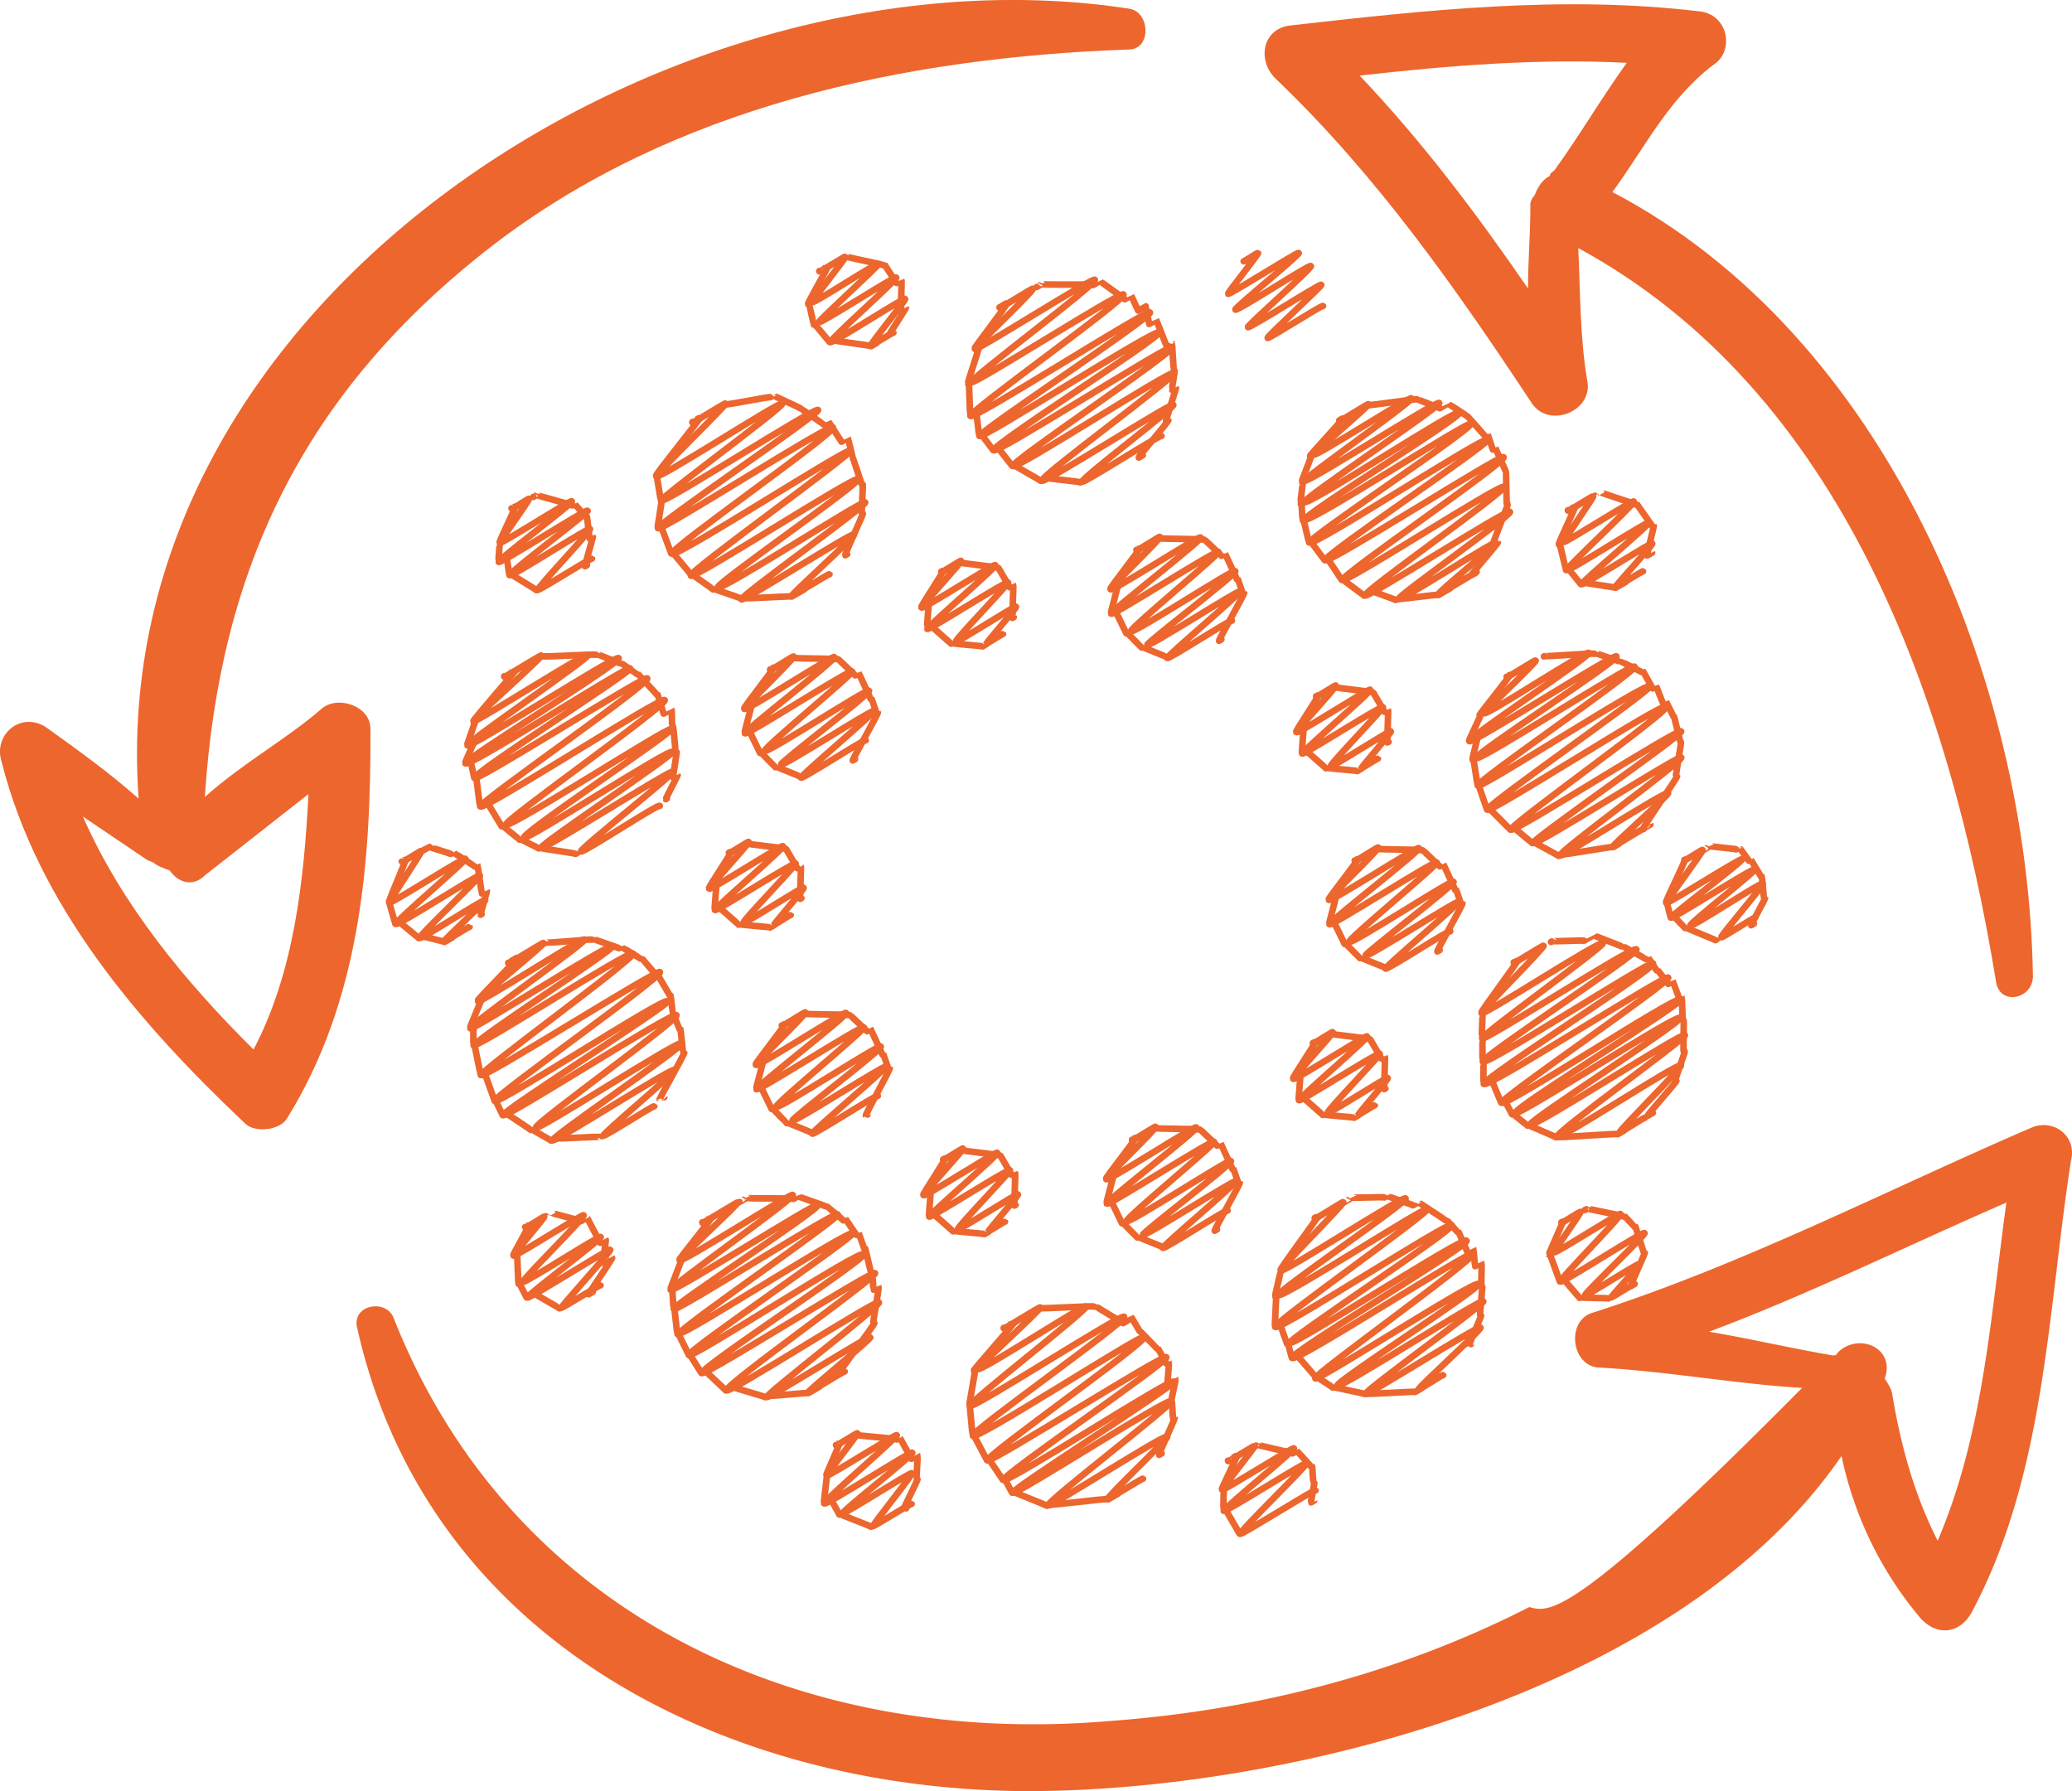 <svg xmlns="http://www.w3.org/2000/svg" viewBox="0 0 1891.72 1635.32"><defs><style>.cls-1{fill:#ed662d;}.cls-2{fill:none;stroke:#ec662e;stroke-linecap:round;stroke-linejoin:round;stroke-width:6px;}</style></defs><title>Asset 2</title><g id="Layer_2" data-name="Layer 2"><g id="Layer_2-2" data-name="Layer 2"><path class="cls-1" d="M1031.4,8C615.47-56.22,93.55,272.5,126.57,729.2c-26.38-23.49-55.06-44.07-83.75-64.65C19.93,648.61-6.65,670.13,1.5,695.67,34.75,826.87,125.81,933,223.22,1025.25c9,9.57,32.42,6.93,39-4.4,66.92-108.1,76.51-233.54,76-355.2.25-21.2-29.87-31-44.31-18.82-31.19,27.33-73.39,50.61-106.9,80.85,13.48-207.92,90.13-370,262.32-503.22,165-127.08,376.1-172,580.95-179.26C1051.43,45.46,1050.21,11.2,1031.4,8ZM75.68,745.52c20,13.62,37.08,24.93,57.07,38.55,2.9,2.32,5.51,2,8.4,4.35s8.4,4.34,13.91,6.37c6.38,9.86,20.28,16.23,32.12,4.32L281.65,725c-4.18,79.85-13.27,162.91-50.17,233.22C169.14,896.4,111.14,826.2,75.68,745.52Z"/><path class="cls-1" d="M1855.74,1029.12C1722.46,1086.47,1593,1154,1453,1198.88c-22.84,7.87-18.42,47.06,5.6,49.64,63.66,3.41,125.6,15,186.67,18.66-210.59,212.71-231.18,205-249,200.06-119.67,61.12-250.39,94.38-383.76,104.11-282.07,23.86-546.2-97.2-653.22-368.27-7.26-17.7-38.21-11.57-33.25,9C390,1498.63,663.65,1634.49,938,1635.32c234.67,0,593.86-88.1,743.32-306a335.67,335.67,0,0,0,72,148c15.09,16.82,35.91,14.47,46.87-5.28,67.46-126.68,69.19-275.06,90.62-412.43C1896.27,1037.79,1876,1021.54,1855.74,1029.12Zm-128,244.63c-.59-5.23-3.77-10.16-7-15.09,10.07-27.6-23.23-42.36-42.29-24.34l-2.31,2.91-2.61.29c-37.62-6.34-75.55-15.3-113.17-21.64,91.07-34.08,181-78.62,271.47-117.92-14.55,104.84-21,211.41-62.77,308.73C1748.77,1366.64,1736,1323.1,1727.75,1273.75Z"/><path class="cls-1" d="M1472.11,175.34c29.73-40.4,51.05-85.14,92.37-116.26,19.65-12.8,13.21-46.47-13.41-48.76-125.61-14.95-250.58-.87-373,12.93-26,2.93-30.6,32.55-12.92,49.08,91.61,87.58,163.86,190.57,233.8,296.47,15.67,22.05,53.55,7.2,50.6-18.93-7.32-41.51-6.53-81.29-8.63-123.39C1682.55,358,1780,638.09,1822.2,895.3c2.65,23.52,33.6,17.38,33.85-3.81C1851.75,619.42,1721.5,306,1472.11,175.34Zm-52.4-20.56c-2.31,2.91-4.92,3.2-4.62,5.81-7.52,3.5-11.85,11.92-13.86,17.44-2.31,2.91-4.62,5.82-4,11,0,23.81-2.22,50.53-2.17,74.34-47.3-68.76-96.91-134.62-153.74-194.36,80.71-9.1,164.32-15.88,243.9-11.62C1462.4,89.11,1442.5,123.11,1419.71,154.78Z"/><path class="cls-2" d="M912.82,281c.47.81,29.78-18.19,30.21-17.44,1.1,1.91-53.63,53.52-52.8,55,1.29,2.24,107.8-65.77,109.33-63.12,2.17,3.74-114.32,90.31-112.49,93.48,1.65,2.86,136.66-83.51,138.65-80.06,2.61,4.51-141.66,106.88-139.34,110.88s161.5-97.91,163.52-94.41c2.35,4.07-157.3,109.24-155.31,112.7s161-98.81,163.55-94.43c2.35,4.09-153.42,102.91-150.81,107.44,2.3,4,160.48-97.22,162.45-93.79,2.5,4.33-147.17,104.19-144.87,108.18s145-88.69,147.16-85c1.89,3.27-123,94.71-120.82,98.48,1.76,3.05,118.57-71.85,120-69.3s-84.78,67.39-83.16,70.2c1,1.74,71.33-43.47,72.32-41.75"/><path class="cls-2" d="M946.61,262c0,.1,4.55-2.74,4.6-2.65.6,1,46.4,0,46.88.84,0,0,6.17-3.6,6.18-3.58.29.5,22.35,16,22.67,16.58,0,0,5.81-3.38,5.82-3.36.16.29,6.2,13.5,6.37,13.78,0,0,6.88-4,6.89-4,.21.36,3,15.78,3.21,16.21,0,0,6.43-3.74,6.44-3.72.33.57,8.84,22.75,9.19,23.35,0,0,5-2.92,5-2.9.32.56,1.56,25.49,1.87,26,0,0,.81-.49.82-.47.2.34-2.84,17.44-2.62,17.82,0,0,3.8-2.23,3.81-2.21.34.59-9.6,30.12-9.13,30.94,0,0,2.15-1.27,2.16-1.25.65,1.14-27.67,33.46-27.14,34.39,0,.08,3.64-2.21,3.69-2.13"/><path class="cls-2" d="M912.6,280.58c.09.16,6.83-4.13,6.91-4,.74,1.29-30.21,40.64-29.65,41.59,0,0,4.11-2.42,4.13-2.38.53.92-10.81,33.73-10.36,34.51,0,0,.85-.52.86-.5.44.75,1,29,1.33,29.66,0,0,5.4-3.14,5.41-3.12.27.46,2.54,21,2.77,21.43,0,0,1.91-1.14,1.92-1.11.23.39,10.48,13.74,10.73,14.17,0,0,4.17-2.43,4.18-2.41.3.51,13,16.41,13.25,16.88,0,0,1.44-.85,1.45-.83.34.6,24.18,13.85,24.58,14.54,0,0,4.92-2.87,4.93-2.85.45.78,30.63,3.43,31.1,4.25,0,0,5.54-3.27,5.57-3.22"/><path class="cls-2" d="M1223,384.27c.44.75,26.08-16,26.48-15.29.83,1.43-50.66,44.82-49.93,46.09,1.3,2.24,87.94-53.39,89.08-51.43,1.55,2.69-98.74,72.91-97.42,75.2,1.74,3,121.13-73.73,122.77-70.88,1.75,3-124.82,87.26-123,90.41,2.46,4.26,139.16-85.81,141.53-81.71C1335,381,1189,470,1191.5,474.31c2.65,4.58,149.34-90.47,151.18-87.28,2.43,4.2-149.17,104.31-146.89,108.26,2.73,4.73,159.9-98.1,162.4-93.77,2,3.53-150.58,105.8-148.21,109.9s160.85-97.32,162.78-94c2.6,4.51-149.18,108-146.88,112,2.11,3.66,144.86-88.57,147-84.87,2.25,3.9-128.59,95.46-126.49,99.1,1.78,3.07,130.23-79.68,132.18-76.31,1.82,3.15-102.84,76.82-101.42,79.28,1.58,2.74,87.33-53.42,88.63-51.17.77,1.34-53.82,45.85-52.87,47.49.35.61,33.48-20.19,33.85-19.54"/><path class="cls-2" d="M1248.05,370.3c0,.09.77-.55.82-.47.47.81,44.4-6,44.85-5.2,0,0,.28-.2.3-.17.29.5,20.13,7.72,20.45,8.28,0,0,7.58-4.41,7.59-4.38.28.48,17.8,11.57,18.12,12.14,0,0,0-.06.07,0,.36.62,15.72,17.58,16.07,18.17,0,0,2.19-1.3,2.21-1.27.19.32,4.22,12.74,4.39,13,0,0,2.34-1.37,2.35-1.35.34.59,9.24,20.9,9.52,21.39,0,0,0,0,0,0,.4.69.58,29.85.91,30.41,0,0,.88-.54.9-.52.4.7-14.33,36.63-13.82,37.52,0,0,4.78-2.8,4.79-2.77.51.88-24.23,28.54-23.68,29.49.07.11,4.19-2.53,4.24-2.45"/><path class="cls-2" d="M1222.79,383.8c.08.15,3.07-1.95,3.15-1.81.55,1-30.47,33.72-30,34.57,0,0,1.33-.8,1.34-.77.32.55-9,23.54-8.77,24,0,0,1-.61,1-.59.24.42-2.46,20.26-2.21,20.69,0,0,.85-.52.86-.5.23.39.9,15.21,1.13,15.6,0,0,.79-.47.8-.46.28.49,4.7,20.13,5,20.59,0,0,1.47-.88,1.48-.86.24.41,12.43,16.53,12.7,17,0,0,2.59-1.52,2.6-1.5.33.57,12.76,19.15,13.06,19.66,0,0,.81-.49.82-.47.34.59,19.17,14.26,19.49,14.81,0,0,7.31-4.25,7.33-4.23.33.57,21.37,7.81,21.62,8.25,0,0,1.38-.84,1.4-.81.41.71,37.19-4.6,37.7-3.73.06.12,10.38-6.15,10.45-6"/><path class="cls-2" d="M1375.78,618.25c.37.65,25.88-16,26.32-15.19.84,1.46-47.6,46.9-46.91,48.1,1.55,2.68,93.58-58,95.3-55,1.82,3.16-110.79,77-108.77,80.49,1.85,3.2,132.32-80.46,134.08-77.4,2.23,3.85-130.27,89-128,92.88s142.5-87,144.54-83.45c2.29,4-145.09,104.91-143,108.56s154.4-95.21,157-90.67c2,3.42-150.3,108.79-148.09,112.6s160.85-98.71,163.38-94.33c2.67,4.62-144.22,108.8-142,112.57,2.06,3.59,153.21-93.17,155.25-89.63,1.84,3.19-136.74,98.78-135,101.82,2,3.47,133.44-80.83,135.08-78,1.86,3.23-112.57,86.11-110.6,89.53,1.24,2.15,96.92-59.78,98.58-56.91.93,1.61-51.08,47.4-50.3,48.75.39.68,27.46-17,28-16.14"/><path class="cls-2" d="M1409.57,599.33c0,.07.66-.5.71-.41.49.86,45-3.08,45.68-1.92,0,0,1.14-.69,1.15-.66.3.52,19.9,6.66,20.2,7.18,0,0,.92-.57.93-.54.23.4,19.92,10,20.19,10.49,0,0,1.48-.87,1.49-.86.24.42,8.7,15.54,8.91,15.89,0,0,3.27-1.92,3.29-1.89.18.32,6,15.28,6.23,15.62,0,0,2.78-1.63,2.79-1.61.19.34,6.36,12.91,6.52,13.19,0,0,.51-.32.52-.3.37.65,5.74,23.53,6.08,24.12,0,0,.42-.27.43-.26.46.8-5,31-4.6,31.81,0,0,1.05-.64,1.06-.61.71,1.22-31.52,46.42-30.68,47.87,0,.08,6.27-3.77,6.33-3.66"/><path class="cls-2" d="M1375.56,617.88c.07.12,2.93-1.89,3-1.74.58,1-28.39,36.3-27.91,37.13,0,0,1.17-.72,1.19-.68.35.61-11,23.13-10.57,23.8,0,0,7.92-4.6,7.93-4.57.31.54-5.21,21.24-4.9,21.78,0,0,.85-.52.86-.5.31.53,3.61,23.27,3.89,23.76,0,0,.77-.47.78-.45.26.44,7.45,22.14,7.74,22.63,0,0,2-1.15,2-1.13.4.7,18.88,18.9,19.21,19.47,0,0,3.19-1.87,3.2-1.85.24.42,16.64,13.75,16.87,14.15,0,0,1.52-.91,1.54-.89.33.59,22.19,12,22.55,12.66,0,0,2.41-1.44,2.43-1.4.64,1.1,46.93-7.55,47.46-6.63.08.14,4.54-2.83,4.63-2.67"/><path class="cls-2" d="M1382.28,879c.41.71,26.6-16.21,27-15.57,1,1.73-57.34,59.7-56.3,61.5,1.47,2.56,108.52-67.12,110.46-63.77,1.55,2.68-111.72,83.89-110,86.87S1491.72,862.81,1494,866.8s-142.16,98.44-139.89,102.37c2.55,4.42,153.13-93,155.12-89.56,2.73,4.73-156.73,105.49-154.15,110s165.94-100.5,168-97c2.25,3.89-154,110.51-151.92,114.12,2.74,4.75,160.28-98.88,163-94.12,2.36,4.08-153,98.85-150.39,103.38,2.12,3.67,147.59-90.79,150-86.61,2.24,3.89-138.43,93.8-136.49,97.16,2.34,4.06,139.1-84.84,141.06-81.44,1.51,2.61-119.15,89.15-116.91,93,2,3.39,111.35-68.55,113.2-65.35,1.16,2-56.74,59.56-55.85,61.1.48.83,22.53-13.95,22.93-13.24"/><path class="cls-2" d="M1416.06,860c0,.08,1.33-.87,1.37-.79.29.51,28.35-.89,28.69-.3,0,0,8.82-5.14,8.84-5.1.31.54,24.65,9.57,25,10.09,0,0,1-.59,1-.57.37.63,21.38,11.82,21.65,12.29,0,0,2.2-1.3,2.21-1.27.21.35,7.45,11.26,7.64,11.58,0,0,.78-.48.79-.46.2.34,9.69,12.54,9.87,12.84,0,0,4.13-2.41,4.14-2.39.19.33,5.68,15.31,5.91,15.7,0,0,2.24-1.32,2.25-1.3.27.47.67,21,1,21.53,0,0,.75-.46.76-.44.32.56-.43,28.25,0,29,0,0,.94-.57,1-.55.39.66-9.33,26.77-8.92,27.48,0,0,1.32-.8,1.34-.77.56,1-26.81,31.36-26.34,32.19.06.1,4.78-2.86,4.82-2.78"/><path class="cls-2" d="M1382.06,878.59c.08.13,3.6-2.25,3.67-2.12.7,1.21-34,47-33.32,48.23,0,0,1.09-.67,1.11-.64.26.46-.88,23.2-.59,23.7,0,0,.39-.26.41-.24.29.51,0,20.94.3,21.43,0,0,.65-.4.66-.38.3.52-.15,20.39.13,20.88,0,0,7.09-4.12,7.1-4.1.27.47,8.66,20.83,8.92,21.27,0,0,3.23-1.91,3.25-1.88.18.32,6.59,12.27,6.8,12.63,0,0,.79-.49.8-.47.23.4,13,10.42,13.16,10.76,0,0,.88-.53.89-.51.27.48,24.53,10.42,24.94,11.12,0,0,.59-.38.61-.35.78,1.36,55.38-3.42,56-2.38.09.16,5.46-3.34,5.54-3.2"/><path class="cls-2" d="M1200.59,1112.44c.45.79,25.49-15.54,25.84-14.93,1,1.8-58,60.3-56.84,62.36,1.68,2.91,111.91-68.79,113.72-65.66,2,3.42-118,84.73-116.07,88.14,2.37,4.11,134.06-81.18,135.69-78.35,2,3.45-140.63,103.58-138.39,107.45,2.62,4.54,158.44-97.13,160.89-92.89s-149.72,103.93-147.74,107.37c2.34,4,158.65-97.68,161.28-93.12,2.72,4.71-161.87,102-159,106.94,2.77,4.8,163.28-99.1,165.37-95.48,2.57,4.45-146.39,110.89-144.52,114.15s146.46-90.52,149-86.05c2.24,3.87-130.88,89.16-128.84,92.7s131.47-80,133.26-76.93c1.44,2.5-108.8,81.71-107.28,84.33,1.25,2.18,103.35-62.92,104.76-60.48,1.17,2-57.21,54.89-56.38,56.34.5.86,21.83-13.57,22.25-12.85"/><path class="cls-2" d="M1225.71,1098.51c0,.1,8.85-5.25,8.91-5.14.31.53,28.82-.74,29.21-.06,0,0,2.6-1.54,2.62-1.51.35.61,23.26,8.11,23.57,8.65,0,0,5-2.9,5-2.88.38.65,24.36,15.94,24.67,16.49,0,0,.82-.49.83-.47.2.35,10,10.94,10.19,11.21,0,0,.75-.46.76-.44.3.52,8,18.15,8.25,18.67,0,0,5.38-3.13,5.39-3.11.2.35,1.44,15.73,1.67,16.13,0,0,5.85-3.4,5.86-3.38.29.5-.4,21.73-.16,22.15,0,0,.8-.49.81-.47.32.55-2.35,26.54-2,27.05,0,0,1-.62,1-.59.4.71-11.29,26.6-10.88,27.31,0,.05,1.49-.91,1.51-.88"/><path class="cls-2" d="M1200.37,1112.06c.09.15,2.48-1.59,2.55-1.47.73,1.26-34.56,47.56-33.73,49,0,0,.12-.1.13-.07.34.58-5.46,23.51-5.13,24.08,0,0,.89-.53.9-.52.32.56-1.44,27.55-1.08,28.17,0,0,4.52-2.63,4.53-2.61.25.44,6.28,18,6.49,18.32,0,0,.81-.5.82-.47.19.33,3.3,12.76,3.5,13.12,0,0,4.46-2.6,4.47-2.58.38.65,17.4,20,17.68,20.49,0,0,.81-.5.82-.47.25.43,14.39,9.49,14.61,9.88,0,0,.93-.56.94-.54.3.53,27.55,5.75,27.87,6.3,0,0,.66-.42.68-.39.67,1.16,45-2.23,45.49-1.4.1.17,5.47-3.34,5.55-3.2"/><path class="cls-2" d="M916.61,1212.75c.39.67,32.88-19.86,33.26-19.2,1,1.75-57.87,54.85-57,56.34,1.79,3.11,97.24-59.46,98.68-57,1.71,3-107.7,87.67-106,90.64,2.09,3.61,138.78-84.79,140.8-81.29,2.44,4.23-140.35,104.62-138,108.62,2.73,4.72,154.51-93.54,156.38-90.29,2.67,4.61-145.33,108.57-142.94,112.71,1.92,3.32,161-97.64,163.06-94.14,2.32,4-150.85,107.94-148.49,112s153.1-93.41,155.27-89.65c1.87,3.24-148.68,98-146.75,101.28,1.81,3.14,142.12-87.44,144.45-83.4,1.72,3-114.28,91.9-112.43,95.11,1.33,2.31,107.09-65.84,108.82-62.83,1,1.78-55.36,55.11-54.3,56.94.4.7,31.79-19.25,32.18-18.57"/><path class="cls-2" d="M946.19,1196.25c0,.08,3.48-2.11,3.52-2,.54.92,48.41-2.22,48.9-1.36,0,0,1.15-.71,1.17-.67.38.66,25.22,15.24,25.56,15.82,0,0,8-4.67,8.06-4.65l7,11.89s.28-.19.29-.17c.34.58,15.35,15.69,15.64,16.19,0,0,.75-.46.76-.44.21.35,7.51,13.62,7.71,14,0,0,2.43-1.43,2.44-1.41.28.48-1.53,19.31-1.23,19.83,0,0,7.35-4.28,7.37-4.26.21.38-4.18,19.67-4,20,0,0,.41-.28.43-.25.24.41,1,16.26,1.21,16.64,0,0,1.41-.85,1.42-.82.45.77-14.69,32.81-14.18,33.69,0,0,2.29-1.36,2.31-1.33"/><path class="cls-2" d="M916.39,1212.37c.08.13,9.93-5.9,10-5.77.73,1.27-38,43.94-37.42,45,0,0,1.2-.73,1.22-.7.4.7-5.53,31.71-5.13,32.41,0,0,.14-.11.16-.09.38.66,2.47,26.65,2.83,27.28,0,0,.82-.49.83-.48.38.66,11.9,22.52,12.24,23.12,0,0,1.73-1,1.74-1,.28.49,12.43,18.44,12.72,18.95,0,0,1.59-.95,1.6-.93.15.26,6.67,12.35,6.82,12.62,0,0,1.35-.81,1.36-.78.38.66,29.82,12,30.23,12.73,0,0,1.67-1,1.69-1,.71,1.24,53.72-6.12,54.46-4.85.07.13,8.65-5.16,8.73-5"/><path class="cls-2" d="M641.45,1116.37c.38.67,31.82-19.17,32.17-18.58.86,1.5-53.73,51.35-52.94,52.71,1.65,2.87,101.9-61.75,103.16-59.56,1.81,3.13-112.92,83.88-111.32,86.65,1.77,3.07,132.77-80.24,134.32-77.55,2.27,3.93-133.27,91.65-131.36,95,1.82,3.15,147.26-89.86,149.35-86.23,2,3.43-145.83,104.51-143.75,108.12s155-95,157.43-90.89c1.86,3.23-151.71,107.33-149.5,111.16s156.76-97,159.56-92.12c2.53,4.38-150.19,103.88-147.54,108.47,1.93,3.35,156-94.31,157.86-91.14,2,3.49-137.94,102.46-135.38,106.89,2,3.55,137-83.42,138.9-80.2s-103.51,83.69-102,86.24c1.14,2,93-56.41,94.16-54.36.92,1.59-57.67,49.18-56.9,50.51.44.77,33.13-20,33.52-19.35"/><path class="cls-2" d="M675.23,1097.44c0,.08,6.51-3.89,6.57-3.79.63,1.09,41.9-.07,42.54,1,0,0,4.34-2.55,4.36-2.52.35.61,24.54,8.73,24.81,9.19,0,0,.84-.51.86-.49.21.36,15.21,12.83,15.51,13.36,0,0,2.11-1.24,2.12-1.23.2.35,9.61,14.16,9.81,14.5,0,0,2.28-1.35,2.29-1.33.16.27,4.85,13.77,5,14.08,0,0,.77-.47.78-.46.28.5,5.18,22.13,5.5,22.68,0,0,.91-.56.92-.54.17.29,1,15.23,1.24,15.58,0,0,4.65-2.72,4.67-2.69.5.86-5.41,33.06-5,33.7,0,0,1.09-.67,1.1-.64.65,1.13-33.59,45.71-32.8,47.06.06.1,3.19-2,3.24-1.87"/><path class="cls-2" d="M641.23,1116c.07.13,8.81-5.24,8.88-5.13.57,1-30.32,38.45-29.8,39.35,0,0,2.18-1.29,2.19-1.27.39.68-10.78,27.82-10.44,28.42,0,0,1.59-.95,1.6-.93.26.45,1.12,18,1.33,18.35,0,0,.6-.37.62-.35.26.45,2.57,23,2.84,23.48,0,0,.76-.47.77-.45.22.38,9.28,18.91,9.54,19.35,0,0,.74-.46.76-.44.28.48,10.46,16.57,10.75,17.08,0,0,3.5-2,3.51-2,.3.52,18.32,17.26,18.71,17.92,0,0,5.73-3.34,5.75-3.32.43.76,30.33,9,30.68,9.61,0,0,2.25-1.34,2.27-1.31.44.77,36.27-3.06,36.65-2.41.08.15,10.11-6,10.19-5.89"/><path class="cls-2" d="M464.27,879.46c.4.69,31.73-19.33,32.16-18.57.92,1.58-60.86,51.49-59.94,53.09,1.46,2.52,95.66-58.93,97.26-56.15,1.51,2.61-105.9,78-104.17,81,1.48,2.56,127.82-78.59,129.9-75,1.76,3-127.08,85.91-125,89.56,1.72,3,141.19-86.64,143.41-82.8,2.45,4.25-140.36,107.6-138.37,111s161.09-97.31,163-94.08c2.51,4.35-152.89,113.85-150.69,117.66,2.32,4,155.25-95.53,157.8-91.11,2,3.45-152,100.43-149.94,104,2,3.4,155.52-95.36,157.93-91.19,2.27,3.94-130.2,99.15-128.24,102.56s131-80.93,133.28-77c1.92,3.32-119.81,85.58-118.06,88.62,1.4,2.43,109.59-67,111.19-64.2,1.32,2.29-65.95,58.22-64.9,60,.79,1.37,45.87-27.85,46.46-26.82"/><path class="cls-2" d="M494.59,862.54c0,.08,3.51-2.15,3.56-2.06.62,1.08,41.87-3.32,42.33-2.52,0,0,1.25-.77,1.27-.74.3.52,23,8,23.29,8.54,0,0,2.29-1.35,2.3-1.33.25.44,16.95,10.27,17.19,10.68,0,0,1.07-.65,1.08-.63.33.57,14.72,17.12,15,17.56,0,0,.77-.48.79-.45.26.46,9.72,16.65,9.94,17,0,0,.73-.45.74-.43.27.47,2.22,18.29,2.41,18.64,0,0,.53-.33.54-.31.18.31,5.14,12.79,5.29,13,0,0,.79-.49.8-.47.32.55,2.34,22,2.6,22.41,0,0,1-.6,1-.58.69,1.21-23.25,42.68-22.74,43.57,0,.06,4.52-2.67,4.54-2.62"/><path class="cls-2" d="M464.05,879.08c.08.14,8.79-5.27,8.87-5.12.62,1.07-37.4,38.63-36.77,39.71,0,0,3.65-2.16,3.67-2.12.33.58-11.06,26.35-10.68,27,0,0,3-1.78,3.05-1.76.2.35-.19,17,0,17.39,0,0,.85-.52.86-.5.39.68,5.54,27.23,5.86,27.79,0,0,3.49-2,3.5-2,.36.62,8.79,24.87,9.1,25.41,0,0,.76-.47.77-.45.17.29,6.42,13.37,6.59,13.67,0,0,3.16-1.85,3.17-1.83.38.66,22.37,14.84,22.7,15.41,0,0,.92-.57.94-.54.26.46,17.34,9.88,17.58,10.3,0,0,4-2.34,4-2.32.61,1.06,40.3-1.81,40.78-1,0,.07,1.37-.87,1.4-.81"/><path class="cls-2" d="M460.53,617.89c.36.63,33.55-20.18,33.9-19.57,1,1.75-63.31,58.35-62.24,60.21,1.23,2.13,103.06-63.35,104.73-60.46,1.54,2.67-111.53,79.65-109.93,82.42,1.87,3.24,135.85-83,137.84-79.58,2.43,4.2-141.8,92.38-139.69,96,2.46,4.26,148.38-89.66,150.11-86.67,1.89,3.27-144.28,95.55-141.73,100,2,3.53,155.54-94,157.37-90.85,2.72,4.72-154.12,113.14-152,116.84,2.43,4.22,165.64-101.11,168-97,2.52,4.36-147,110-144.95,113.6,2.53,4.37,149.25-90.41,151.09-87.23,1.72,3-137,94.95-134.55,99.11,2,3.46,133.22-82.07,135.45-78.21,1.65,2.85-121.44,84.62-119.82,87.43,1.71,3,118.6-71.76,120-69.3s-85.08,70.34-83.7,72.72c1.26,2.19,70.71-43.79,72-41.57"/><path class="cls-2" d="M490.71,601c0,.07,3.45-2.13,3.51-2,.75,1.3,49.38-2.14,50-1.12,0,0,1.14-.7,1.15-.67.26.45,20.14,7.92,20.37,8.33,0,0,.91-.57.93-.54.18.32,14.26,9.92,14.45,10.24,0,0,.8-.5.82-.47.29.5,17.16,18.55,17.53,19.19,0,0,.74-.45.75-.43.28.48,5.42,17.62,5.63,18,0,0,7.27-4.22,7.28-4.2.2.33.42,15.68.59,16,0,0,.74-.45.75-.43.34.59,2.18,23.21,2.48,23.72,0,0,.85-.52.86-.49.29.5-3.54,23.16-3.29,23.6,0,0,4.21-2.46,4.22-2.43.32.54-11.12,21.89-10.85,22.36,0,0,1-.62,1-.58"/><path class="cls-2" d="M460.35,617.43c.07.12,10.5-6.22,10.57-6.1.7,1.2-38.49,44.79-37.75,46.07,0,0,1.19-.72,1.21-.69.27.48-8.11,23-7.82,23.46,0,0,6.49-3.78,6.5-3.75.31.54-8.66,19.76-8.39,20.23,0,0,4.84-2.81,4.85-2.8.18.31,3.15,15.75,3.39,16.17,0,0,1.68-1,1.69-1,.39.67,3.32,26.48,3.63,27,0,0,6.39-3.71,6.4-3.69.35.61,13.13,21.66,13.42,22.16,0,0,.79-.48.8-.46.21.35,15.13,12,15.42,12.53,0,0,.88-.54.89-.52.21.36,16.58,8.2,16.78,8.55,0,0,1-.59,1-.57.44.76,32.18,4.86,32.59,5.57,0,0,1.62-1,1.64-.94"/><path class="cls-2" d="M632.3,385.78c.37.63,29.76-18.1,30.16-17.41,1,1.69-64.24,64.5-63.11,66.47,1.9,3.29,113.27-69.18,114.91-66.35s-111.88,86-110.44,88.47c2.08,3.59,141-86.16,143.1-82.61,1.9,3.3-147.9,104.36-145.86,107.88s157.09-96.13,159.45-92.05c2.71,4.7-149.52,110.94-147,115.29,2.74,4.74,160.88-97.54,162.9-94.05,1.85,3.21-147.93,110.24-145.66,114.17s150.42-91.92,152.62-88.11-130.17,95.39-128.12,98.94c2.32,4,133-80.56,134.67-77.75S675.33,544.4,677,547.22c1.36,2.35,101.32-61.64,102.68-59.29,1.2,2.08-57.79,54.88-57,56.3.37.64,34.29-20.61,34.64-20"/><path class="cls-2" d="M657.38,371.81c0,.08,4.46-2.67,4.5-2.59.58,1,40.76-7.36,41.25-6.51,0,0,3-1.76,3-1.73.31.54,24,11.09,24.42,11.75,0,0,.19-.15.2-.12.3.51,20.52,14.18,20.88,14.81,0,0,4.61-2.69,4.62-2.67.33.57,11.72,18,12,18.53,0,0,5.86-3.41,5.87-3.39.21.36,4.6,19,4.84,19.4,0,0,.11-.1.12-.07.29.5,7.46,22.57,7.74,23.07,0,0,.85-.52.86-.5.42.71-1.27,26.88-.87,27.58,0,0,.94-.58,1-.55.46.79-16.72,37.07-16.1,38.14,0,0,1.74-1.07,1.77-1"/><path class="cls-2" d="M632.13,385.32c.07.12,6.74-4.07,6.82-3.94.7,1.22-40.81,51.69-40,53.11,0,0,.53-.34.55-.31.25.44,3.61,22.09,3.84,22.49,0,0,.86-.53.88-.5.27.47-4.07,25.34-3.78,25.85,0,0,3-1.78,3-1.76.39.67,9,24.4,9.36,25,0,0,1.35-.8,1.36-.79.26.46,16.56,19.76,16.88,20.32,0,0,.79-.48.8-.46.32.55,19,13.33,19.27,13.85,0,0,.93-.56.94-.54.29.51,24.64,8.42,24.94,8.94,0,0,1.15-.7,1.16-.67.67,1.15,44.2-2,44.66-1.25.07.13,11.25-6.65,11.32-6.53"/><path class="cls-2" d="M1135.48,238.53c.27.47,12.91-8.11,13.2-7.62.55,1-27.93,36.46-27.45,37.3.86,1.48,63.73-38.63,64.52-37.25,1,1.78-58.78,50.11-57.86,51.71,1.19,2.06,67.88-41.66,68.95-39.81,1.17,2-58.33,54.38-57.5,55.82,1,1.73,66.13-40.14,67-38.67.74,1.29-49.83,47.15-49,48.57.69,1.2,49.83-30.5,50.58-29.21"/><path class="cls-2" d="M748.34,247.81c.26.47,23.59-14.16,23.82-13.75.58,1-31.23,40.52-30.5,41.79,1,1.72,59.24-36.58,60.27-34.8.78,1.37-54.88,51.65-54.11,53,1.07,1.87,69.46-42.39,70.45-40.67s-61.12,56.89-60,58.89,67.22-41,68.17-39.35c.62,1.07-32.26,41.53-31.53,42.79.24.42,20.45-12.5,20.75-12"/><path class="cls-2" d="M770.25,235.69c0,.06,2.56-1.57,2.6-1.5.51.88,33.45,7.22,33.92,8,0,0,.83-.51.85-.49.21.37,10.56,16.14,10.84,16.62,0,0,4.61-2.68,4.62-2.66.35.6-.82,27.18-.49,27.74,0,0,4.62-2.69,4.63-2.67.34.6-15.22,23.71-14.84,24.36,0,.06,2.52-1.54,2.56-1.48"/><path class="cls-2" d="M748,247.47c.05.09,8-4.69,8-4.61.44.76-18.83,33.76-18.27,34.73,0,0,.84-.52.85-.49.21.35,4.19,18.87,4.39,19.21,0,0,.75-.45.76-.43.25.42,13.38,15.86,13.68,16.37,0,0,3-1.73,3-1.71.41.71,34.32,4.73,34.8,5.56,0,.07,4.68-2.83,4.73-2.73"/><path class="cls-2" d="M471.08,462.28c.28.5,11.54-7.39,11.85-6.85.66,1.14-26.93,38.8-26.24,40,.87,1.5,64.6-39.26,65.45-37.79,1.15,2-67.7,53.09-66.42,55.3,1.17,2,79.63-48.65,80.79-46.64,1,1.73-72.12,56.33-70.75,58.69,1.19,2.07,71.9-43.86,72.92-42.1s-48.49,53.8-47.48,55.55C491.87,539.62,540,509,540.52,510"/><path class="cls-2" d="M486.9,453.71c0,.06,3.09-1.88,3.13-1.81.4.7,32,8.74,32.45,9.55,0,0,2.21-1.3,2.22-1.28.22.38,10.25,11.67,10.47,12.05,0,0,.75-.45.76-.44.24.42,2.05,19.26,2.31,19.7,0,0,3.09-1.81,3.1-1.79.28.49-7.52,26.64-7.14,27.29,0,0,1.66-1,1.68-1"/><path class="cls-2" d="M467,464.1c.05.1,3.58-2.2,3.64-2.1.5.86-15,32.29-14.46,33.2,0,0,0-.05.05,0,.23.41-1.38,17.16-1.12,17.61,0,0,7.51-4.37,7.52-4.34.18.31,2.12,16,2.37,16.47,0,0,1.49-.89,1.5-.87.4.7,22.84,14.07,23.23,14.73,0,0,8.15-4.75,8.17-4.72"/><path class="cls-2" d="M370.9,784.78c.28.48,13.67-8.5,13.93-8,.69,1.18-29.93,46-29.2,47.28.91,1.57,68.35-41.72,69.33-40s-64.61,57.38-63.39,59.5,75.58-45.89,76.56-44.2c.83,1.44-56.06,55-54.9,57,.95,1.64,58.81-36,59.68-34.46.74,1.29-38.21,36.4-37.44,37.73.24.41,23-13.88,23.27-13.43"/><path class="cls-2" d="M386.77,776.19s5.12-3,5.15-3c.22.38,19.22,6,19.48,6.44,0,0,2.52-1.49,2.53-1.46.27.46,19,12.36,19.33,12.88,0,0,2.6-1.52,2.61-1.5.31.53,3.76,25.58,4.09,26.17,0,0,4.61-2.69,4.62-2.67.32.57-6.11,21.5-5.79,22.06,0,0,.93-.58.95-.55"/><path class="cls-2" d="M366.78,786.65c.05.08,3.59-2.19,3.64-2.11.52.9-15.87,38.3-15.32,39.26,0,0,.19-.13.2-.11.22.39,5.3,19.18,5.59,19.68,0,0,3.34-2,3.35-1.94.24.43,17.59,14.4,17.94,15,0,0,3.19-1.88,3.21-1.86.29.51,20.06,4.9,20.36,5.43.05.08,7.14-4.22,7.18-4.14"/><path class="cls-2" d="M482.71,1119c.32.55,13.91-8.59,14.15-8.17.51.89-28.36,34.51-27.76,35.54.89,1.55,63-38.28,63.81-36.84,1.19,2.06-56.42,58.88-55.34,60.77s69.88-42.69,70.9-40.93-67.92,53.41-66.87,55.22,74.64-45,75.49-43.58c.95,1.65-45.06,51.53-44.28,52.89.36.62,35.13-21.14,35.5-20.49"/><path class="cls-2" d="M498.4,1110.45c0,.06,5.43-3.21,5.46-3.16.4.7,26.25,7,26.6,7.59,0,0,5.47-3.19,5.48-3.16.39.67,11.77,22.43,12.09,23,0,0,5.05-2.94,5.07-2.92.29.5-2.73,20.88-2.51,21.25,0,0,8.26-4.8,8.28-4.78.56,1-21.75,32.6-21.32,33.35,0,.06,3.62-2.18,3.66-2.11"/><path class="cls-2" d="M479.46,1120.33c.06.11,3.74-2.27,3.79-2.19.35.62-15,27.23-14.6,27.95,0,0,3.3-1.94,3.31-1.92.4.71,1.1,27.33,1.47,28,0,0,.75-.46.76-.44.18.31,6.43,12.51,6.61,12.81,0,0,6.64-3.86,6.65-3.85.37.65,23.05,13.32,23.36,13.85,0,0,7.05-4.12,7.08-4.09"/><path class="cls-2" d="M763.55,1319.7c.24.42,19-11.69,19.32-11.15.63,1.08-28.59,37.5-27.94,38.62.86,1.5,63.09-38.15,63.84-36.85,1,1.68-67.14,60-65.88,62.23s79-48.08,80.07-46.23c1.2,2.09-64.27,53.2-63.2,55,.94,1.64,61.85-37.75,62.73-36.22s-35.89,46.73-35.1,48.1c.38.66,34.53-20.86,34.93-20.17"/><path class="cls-2" d="M779.41,1311.11c0,.07,1.85-1.15,1.89-1.09.43.74,37.14,3.35,37.63,4.2,0,0,2.61-1.54,2.62-1.51.25.42,10.33,18.72,10.61,19.21,0,0,5.57-3.25,5.59-3.23.23.41-1.22,21.9-1,22.31,0,0,.89-.55.91-.52.44.76-13.28,27.45-12.88,28.14,0,.07,2.51-1.52,2.55-1.46"/><path class="cls-2" d="M763.24,1319.36c0,.08,3.27-2,3.32-1.92.42.73-12.55,28.74-12.12,29.49,0,0,.49-.3.5-.28.28.48-3,25.12-2.68,25.75,0,0,6.31-3.67,6.32-3.66.23.4,7.57,13.72,7.77,14.07,0,0,.8-.48.81-.47.42.73,27.7,10.91,28.1,11.61,0,0,9.38-5.48,9.41-5.43"/><path class="cls-2" d="M1121.43,1334c.28.5,23.83-14.43,24.13-13.92.54.94-30.13,39-29.57,40,.79,1.36,64.59-39.13,65.39-37.75,1,1.72-64.9,55.14-63.79,57.07.92,1.59,74.42-45,75.29-43.47,1,1.78-61.45,62.27-60.25,64.35.79,1.37,67.63-40.94,68.45-39.52"/><path class="cls-2" d="M1145.55,1320.61c0,.06,2.71-1.66,2.75-1.59.47.81,31.66,7.28,32,7.89,0,0,3.78-2.22,3.8-2.2.23.4,12.48,13.65,12.71,14,0,0,1.09-.65,1.1-.63.21.35,1,15.57,1.22,15.89,0,0,.85-.53.86-.5.27.47-3.31,17.73-3,18.19,0,0,3-1.79,3-1.76"/><path class="cls-2" d="M1121.11,1333.64c.05.1,8.36-5,8.41-4.86.38.64-14.44,30.38-14,31,0,0,1.68-1,1.69-1,.24.41-.48,19.91-.21,20.37,0,0,1.84-1.08,1.85-1.07l12.81,22.17s5.59-3.26,5.6-3.23"/><path class="cls-2" d="M1425.86,1116.36c.24.41,16.85-10.48,17.18-9.91.52.91-24.72,36.13-24.26,36.94,1,1.75,59.91-36.47,60.72-35.06,1.22,2.11-55.91,59.71-54.73,61.75s75.49-46.36,76.69-44.28c1,1.78-55.41,55.29-54.42,57,.71,1.24,48.9-30.12,49.72-28.7.58,1-26.13,29.75-25.72,30.46.28.49,21-13,21.39-12.35"/><path class="cls-2" d="M1446.88,1104.79c0,.07,2.49-1.53,2.53-1.46.34.59,32.37,6.53,32.87,7.39,0,0,.83-.51.85-.49.13.24,9,9.54,9.14,9.85,0,0,.76-.46.77-.45.36.63,7.56,23.79,7.82,24.26,0,0,.84-.51.85-.49.5.86-13.35,30-12.85,30.88,0,.06,2.52-1.54,2.55-1.47"/><path class="cls-2" d="M1425.55,1116c0,.08,1.16-.8,1.22-.7.38.68-13,29.62-12.62,30.22,0,0,.9-.54.91-.52.39.67,8.65,24.28,9,24.93,0,0,3.43-2,3.44-2,.29.51,14.41,16.6,14.7,17.09,0,0,1-.59,1-.56.37.64,25,.6,25.23,1,0,0,1.58-1,1.61-.93"/><path class="cls-2" d="M1431.73,466.25c.3.53,22.54-13.64,22.81-13.17.62,1.07-27.51,40.72-26.91,41.76.82,1.42,63.22-38.54,64.1-37,1.11,1.93-62.29,60.95-61.34,62.6,1.23,2.14,74.28-45.17,75.27-43.46s-62.44,54.64-61.48,56.31,63.61-38.47,64.36-37.16-34.36,39.13-33.81,40.09c.33.57,25-15.15,25.34-14.63"/><path class="cls-2" d="M1456.21,452.67c0,.07,5.39-3.18,5.42-3.13.37.63,31.59,10.53,32,11.2,0,0,.79-.49.81-.47.32.57,13.77,19.53,14.13,20.16,0,0,1.35-.8,1.36-.78.34.59-6.53,26.82-6.12,27.53,0,0,4.53-2.65,4.55-2.62"/><path class="cls-2" d="M1431.42,465.9c.06.1,6.79-4,6.84-3.95.48.83-15.6,34.18-15.14,35,0,0,.84-.51.85-.49.31.54,5.47,23.41,5.73,23.87,0,0,2.07-1.22,2.08-1.2.2.34,11.24,13.83,11.45,14.2,0,0,2.82-1.65,2.83-1.63.43.75,28.62,4.39,28.93,4.93.06.11,9.26-5.47,9.31-5.37"/><path class="cls-2" d="M1538.13,785.43c.27.47,16-10,16.33-9.43.86,1.5-33.75,46.84-32.91,48.28s68.25-41.58,69.19-39.95c1.06,1.84-65.82,51.67-64.8,53.44.92,1.59,75-46,76.22-44,1,1.72-60,49.32-58.89,51.25,1.23,2.13,65-40.23,66.13-38.18.88,1.52-38.66,47.62-37.93,48.88.57,1,30.37-18.6,30.83-17.8"/><path class="cls-2" d="M1553.81,776.91c0,.05,7.61-4.49,7.65-4.42.31.54,23.17,2.42,23.5,3,0,0,3-1.78,3-1.75.19.34,8.56,11.84,8.73,12.12,0,0,1.78-1.05,1.79-1,.24.43,8.93,14.79,9.15,15.17,0,0,.76-.47.77-.45.3.53,1.89,20.38,2.12,20.79,0,0,1-.59,1-.56.37.65-13,24.39-12.72,24.93,0,.07,2.5-1.54,2.54-1.47"/><path class="cls-2" d="M1537.82,785.09c0,.09.41-.38.47-.27.63,1.1-17.87,38.18-17.26,39.24,0,0,.68-.41.69-.4.18.32,3.43,13.65,3.6,14,0,0,2.47-1.46,2.49-1.44.19.34,10.45,10.72,10.67,11.1,0,0,.79-.49.8-.46.42.71,26.45,10.92,26.79,11.51,0,0,1.44-.87,1.46-.84"/><path class="cls-2" d="M1037.84,502.39c.37.65,20.87-12.92,21.25-12.26,1,1.66-45.79,46.34-44.89,47.9,1.31,2.28,80.89-49.25,82-47.34,1.5,2.61-82.7,67.34-81.41,69.57s96.3-58.93,97.74-56.43c1.18,2.05-81.41,70-80,72.54,1.67,2.91,93.93-57.36,95.28-55,1.57,2.72-81.45,65.53-80.35,67.44,1.35,2.34,83.4-50.65,84.48-48.77s-67.13,59.09-66.19,60.72,58.16-35.62,59-34.09"/><path class="cls-2" d="M1056.46,492.2c0,.08,1.48-1,1.53-.88.54.92,40.92.54,41.46,1.48,0,0,.3-.2.31-.18.31.54,15.21,14.38,15.44,14.79,0,0,3.3-1.94,3.31-1.91.31.54,10.47,22.84,10.76,23.35,0,0,.77-.48.78-.45.14.25,4.49,13.16,4.64,13.4,0,0,1.21-.73,1.22-.7.59,1-23.44,43.15-22.94,44,0,.08,2.07-1.31,2.12-1.22"/><path class="cls-2" d="M1037.54,502.05c.08.13,3.08-1.94,3.15-1.81.68,1.17-27.57,36.43-26.94,37.53,0,0,6.84-4,6.86-4,.38.66-6.71,25.69-6.38,26.26,0,0,4.06-2.38,4.07-2.36.25.44,9.73,20,10,20.58,0,0,.76-.46.77-.44.28.49,13,13.07,13.22,13.42,0,0,.86-.52.87-.5.28.48,22.38,9,22.64,9.43,0,0,1.14-.7,1.16-.67"/><path class="cls-2" d="M1201.89,636.06c.31.55,17.46-10.82,17.78-10.26.81,1.41-36.5,41.29-35.74,42.61,1.06,1.84,66.18-40.25,67.07-38.72,1.19,2.07-62.77,56.45-61.75,58.22.9,1.55,72.29-44.2,73.36-42.35.79,1.36-48.48,52.14-47.52,53.8s54-33,54.8-31.64c.64,1.11-27.09,32.61-26.64,33.39.28.5,14.56-8.94,14.79-8.54"/><path class="cls-2" d="M1216.87,627.91c0,.07,1.09-.72,1.13-.65.46.8,35,4.14,35.44,5,0,0,.21-.14.22-.12.3.52,10.12,17.34,10.34,17.73,0,0,3.29-1.93,3.3-1.91.37.63-.94,29.32-.6,29.91,0,0,1.09-.67,1.11-.63"/><path class="cls-2" d="M1201.59,635.71c.06.1,2.2-1.4,2.26-1.3.58,1-21,32.86-20.46,33.79,0,0,6.69-3.89,6.7-3.87.33.58-1.78,22.95-1.49,23.44,0,0,4-2.35,4-2.33.26.45,17.58,15.47,17.91,16,0,0,.91-.56.92-.54.42.72,27.49,2.56,27.79,3.07,0,.1,3.57-2.16,3.61-2.08"/><path class="cls-2" d="M1237.13,786c.37.64,20.9-13,21.28-12.29,1,1.67-45.81,46.35-44.91,47.91,1.32,2.28,80.89-49.24,82-47.34,1.51,2.61-82.69,67.34-81.41,69.57s96.31-58.92,97.75-56.43c1.18,2.05-81.41,70-80,72.54,1.68,2.91,93.93-57.36,95.28-55,1.57,2.71-81.44,65.52-80.34,67.43,1.35,2.34,83.4-50.65,84.48-48.77s-67.13,59.09-66.19,60.72,58.16-35.62,59-34.09"/><path class="cls-2" d="M1255.76,775.78c0,.08,1.48-1,1.53-.88.53.93,40.93.54,41.47,1.47,0,0,.29-.19.3-.17.31.54,15.21,14.39,15.44,14.79,0,0,3.3-1.93,3.31-1.91.31.54,10.47,22.84,10.77,23.35,0,0,.76-.48.77-.45.15.25,4.5,13.16,4.64,13.41,0,0,1.21-.74,1.23-.71.58,1-23.45,43.15-22.94,44,0,.08,2.07-1.31,2.12-1.22"/><path class="cls-2" d="M1236.83,785.65c.07.12,3.08-1.95,3.15-1.82.68,1.17-27.56,36.43-26.92,37.52,0,0,6.83-4,6.85-4,.38.66-6.7,25.69-6.38,26.25,0,0,4.07-2.38,4.08-2.35.25.43,9.73,20,10,20.57,0,0,.76-.46.77-.44.28.49,13,13.08,13.22,13.42,0,0,.85-.52.86-.5.28.49,22.39,9,22.64,9.44,0,0,1.15-.71,1.17-.68"/><path class="cls-2" d="M1199,952.59c.31.54,17.45-10.82,17.78-10.26.81,1.41-36.5,41.29-35.74,42.61,1.06,1.84,66.18-40.25,67.07-38.72,1.19,2.07-62.77,56.45-61.75,58.22.9,1.55,72.29-44.2,73.36-42.35.78,1.36-48.48,52.13-47.52,53.8s54-33,54.8-31.64c.64,1.11-27.1,32.61-26.65,33.39.29.5,14.57-8.94,14.8-8.54"/><path class="cls-2" d="M1214,944.44c0,.07,1.08-.73,1.13-.65.46.8,35,4.14,35.44,5,0,0,.2-.14.21-.12.3.51,10.13,17.34,10.35,17.73,0,0,3.29-1.93,3.3-1.91.36.63-.94,29.32-.6,29.91,0,0,1.08-.67,1.1-.63"/><path class="cls-2" d="M1198.69,952.24c.06.1,2.2-1.4,2.26-1.3.58,1-21,32.86-20.46,33.79,0,0,6.69-3.89,6.7-3.87.33.57-1.78,22.95-1.5,23.44,0,0,4-2.36,4-2.34.26.46,17.59,15.48,17.91,16,0,0,.92-.55.93-.53.42.72,27.49,2.56,27.78,3.07.06.1,3.58-2.16,3.62-2.08"/><path class="cls-2" d="M1033.85,1041c.37.64,20.89-13,21.28-12.29,1,1.67-45.81,46.35-44.91,47.91,1.32,2.28,80.89-49.24,82-47.34,1.51,2.62-82.7,67.34-81.41,69.57s96.31-58.92,97.75-56.43c1.18,2-81.42,70-80,72.54,1.68,2.91,93.93-57.36,95.28-55,1.57,2.71-81.45,65.52-80.34,67.44,1.35,2.33,83.4-50.66,84.48-48.78s-67.13,59.09-66.19,60.72,58.15-35.62,59-34.08"/><path class="cls-2" d="M1052.48,1030.79c0,.09,1.48-1,1.53-.88.53.93,40.93.54,41.47,1.48,0,0,.29-.2.3-.18.31.54,15.21,14.39,15.44,14.79,0,0,3.3-1.93,3.31-1.91.31.54,10.47,22.84,10.76,23.35,0,0,.77-.47.78-.45.15.25,4.5,13.16,4.64,13.41,0,0,1.21-.73,1.22-.71.59,1-23.44,43.15-22.93,44,0,.09,2.07-1.3,2.12-1.22"/><path class="cls-2" d="M1033.55,1040.66c.07.12,3.08-2,3.15-1.82.68,1.17-27.56,36.43-26.92,37.53,0,0,6.83-4,6.85-4,.38.66-6.7,25.69-6.38,26.25,0,0,4.07-2.37,4.08-2.35.25.43,9.73,20,10,20.57,0,0,.76-.46.77-.44.28.49,13,13.08,13.22,13.42,0,0,.85-.51.86-.5.28.49,22.39,9,22.64,9.44,0,0,1.15-.7,1.17-.68"/><path class="cls-2" d="M861.41,1058.84c.31.55,17.46-10.82,17.78-10.26.81,1.41-36.5,41.29-35.74,42.61,1.06,1.84,66.18-40.25,67.07-38.72,1.19,2.07-62.77,56.45-61.75,58.22.9,1.55,72.29-44.2,73.36-42.35.78,1.36-48.48,52.14-47.52,53.8s54-33,54.8-31.64c.64,1.11-27.1,32.61-26.65,33.39.29.5,14.57-8.94,14.8-8.54"/><path class="cls-2" d="M876.54,1050.67c0,.07,1.09-.72,1.13-.65.46.8,34.88,4.2,35.34,5,0,0,.21-.14.22-.13.3.52,10.09,17.36,10.31,17.75,0,0,3.29-1.93,3.31-1.9.36.63-1,29.35-.67,29.94,0,0,1.1-.68,1.12-.64"/><path class="cls-2" d="M861.11,1058.5c0,.08,1.91-1.23,2-1.14.58,1-20.7,32.7-20.16,33.63,0,0,6.69-3.9,6.7-3.87.33.57-1.78,22.94-1.49,23.43,0,0,4-2.35,4-2.33.27.45,17.59,15.47,17.91,16,0,0,.92-.56.93-.54.42.73,27.49,2.56,27.78,3.07.06.1,3.57-2.15,3.61-2.08"/><path class="cls-2" d="M714.09,936.54c.37.65,20.89-12.94,21.27-12.28,1,1.67-45.86,46.38-45,47.94,1.32,2.29,81-49.31,82.11-47.4,1.51,2.61-82.85,67.42-81.56,69.65s96.48-59,97.92-56.53c1.18,2.05-81.64,70.15-80.19,72.67,1.69,2.91,94.2-57.52,95.56-55.17,1.57,2.72-81.78,65.7-80.67,67.62,1.35,2.35,83.76-50.87,84.85-49s-67.65,59.37-66.71,61,58.84-36,59.73-34.48"/><path class="cls-2" d="M732.74,926.33c0,.09,1.48-1,1.53-.88.54.93,41,.52,41.5,1.46,0,0,.31-.21.32-.19.31.54,15.24,14.37,15.47,14.77,0,0,3.3-1.93,3.32-1.91.31.54,10.51,22.82,10.8,23.32,0,0,.77-.47.78-.45.15.26,4.55,13.13,4.7,13.38,0,0,1.21-.74,1.22-.71.58,1-22.44,42.6-21.94,43.46,0,.07,1.65-1.05,1.69-1"/><path class="cls-2" d="M713.79,936.2c.07.13,3.08-1.94,3.16-1.82.67,1.17-27.63,36.47-27,37.57,0,0,6.84-4,6.85-4,.38.66-6.74,25.7-6.41,26.27,0,0,4.06-2.38,4.08-2.36.25.44,9.68,20.08,10,20.61,0,0,.75-.46.76-.44.28.48,13,13.11,13.16,13.45,0,0,.85-.51.86-.5.28.49,22.24,9.08,22.5,9.52,0,0,1.15-.7,1.17-.67"/><path class="cls-2" d="M665.77,778.89c.32.54,17.46-10.83,17.78-10.27.82,1.41-36.5,41.3-35.74,42.62,1.06,1.83,66.19-40.26,67.07-38.72,1.2,2.06-62.76,56.44-61.74,58.21.89,1.56,72.28-44.2,73.35-42.35.79,1.36-48.48,52.14-47.52,53.81s54-33,54.8-31.64c.64,1.1-27.09,32.61-26.64,33.39.29.5,14.56-9,14.8-8.54"/><path class="cls-2" d="M680.75,770.73c0,.07,1.09-.72,1.13-.65.46.8,35,4.15,35.45,4.95,0,0,.2-.14.21-.12l10.35,17.73s3.29-1.93,3.3-1.9c.36.63-1,29.32-.61,29.91,0,0,1.09-.67,1.11-.64"/><path class="cls-2" d="M665.48,778.54c.06.1,2.19-1.4,2.25-1.3.58,1-21,32.85-20.46,33.79,0,0,6.69-3.89,6.71-3.87.33.57-1.78,22.94-1.5,23.43,0,0,4-2.35,4-2.33.26.46,17.59,15.47,17.91,16,0,0,.91-.56.93-.53.41.72,27.49,2.56,27.78,3.07.06.09,3.57-2.16,3.61-2.09"/><path class="cls-2" d="M703.42,611.62c.37.64,20.9-13,21.28-12.29,1,1.66-45.8,46.35-44.9,47.91,1.31,2.28,80.88-49.25,82-47.34,1.51,2.61-82.69,67.34-81.4,69.57s96.3-58.93,97.74-56.43c1.18,2-81.41,70-80,72.54,1.68,2.91,93.93-57.36,95.28-55C795,633.28,712,696.09,713.1,698c1.34,2.34,83.39-50.65,84.48-48.77S730.45,708.32,731.39,710s58.15-35.62,59-34.09"/><path class="cls-2" d="M722.06,601.41c0,.08,1.47-1,1.52-.88.54.93,40.93.54,41.47,1.47,0,0,.29-.19.31-.17.31.54,15.2,14.38,15.43,14.79,0,0,3.3-1.94,3.32-1.91.31.54,10.47,22.84,10.76,23.34,0,0,.77-.47.78-.44.14.25,4.49,13.15,4.64,13.4,0,0,1.21-.73,1.22-.7.59,1-23.45,43.15-22.94,44,0,.08,2.07-1.31,2.12-1.22"/><path class="cls-2" d="M703.12,611.28c.08.12,3.08-1.95,3.16-1.82.67,1.17-27.56,36.43-26.93,37.52,0,0,6.84-4,6.85-4,.38.65-6.7,25.68-6.37,26.25,0,0,4.06-2.38,4.07-2.36.25.44,9.73,20.05,10,20.58,0,0,.75-.46.76-.44.28.49,13,13.07,13.22,13.42,0,0,.85-.52.86-.5.29.49,22.39,9,22.65,9.43,0,0,1.15-.7,1.16-.67"/><path class="cls-2" d="M859.61,522.29c.32.54,17.48-10.84,17.8-10.28.82,1.41-36.51,41.3-35.75,42.62,1.06,1.84,66.19-40.26,67.07-38.72C909.93,518,846,572.36,847,574.13c.9,1.55,72.29-44.2,73.36-42.35.78,1.36-48.48,52.13-47.52,53.8s54-33,54.79-31.63c.64,1.1-27.1,32.6-26.65,33.38.29.5,14.58-9,14.81-8.55"/><path class="cls-2" d="M874.77,514.1c0,.07,1.07-.72,1.11-.65.46.8,34.88,4.21,35.35,5,0,0,.2-.14.21-.12.3.52,10.09,17.36,10.31,17.75,0,0,3.29-1.93,3.31-1.91.36.63-1,29.36-.68,30,0,0,1.11-.69,1.13-.66"/><path class="cls-2" d="M859.32,521.94c0,.09,1.88-1.22,1.94-1.12.57,1-20.68,32.68-20.15,33.61,0,0,6.7-3.9,6.71-3.88.34.57-1.77,23-1.49,23.44,0,0,4-2.36,4-2.34.26.46,17.59,15.47,17.91,16,0,0,.91-.55.92-.53.42.72,27.49,2.56,27.79,3.07,0,.09,3.55-2.15,3.59-2.08"/></g></g></svg>